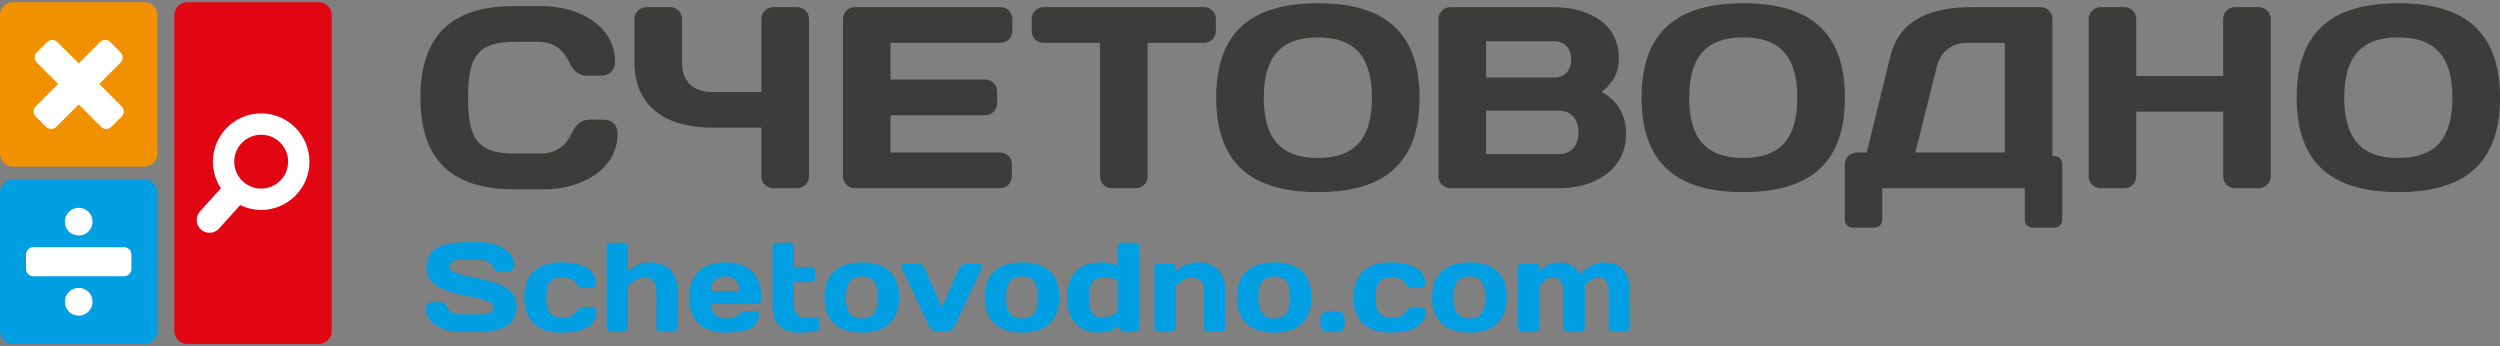 <?xml version="1.0" encoding="utf-8"?>
<!-- Generator: Adobe Illustrator 15.1.0, SVG Export Plug-In . SVG Version: 6.00 Build 0)  -->
<!DOCTYPE svg PUBLIC "-//W3C//DTD SVG 1.1//EN" "http://www.w3.org/Graphics/SVG/1.1/DTD/svg11.dtd">
<svg version="1.1" id="Layer_1" xmlns="http://www.w3.org/2000/svg" xmlns:xlink="http://www.w3.org/1999/xlink" x="0px" y="0px"
	 width="260px" height="36px" viewBox="0 0 260 36" enable-background="new 0 0 260 36" xml:space="preserve">
<rect x="0" y="0" width="260" height="36" fill="#808080" stroke="none"/>
<path fill="#009EE2" d="M0,20.01c0-0.739,0.605-1.344,1.345-1.344h13.679c0.739,0,1.345,0.605,1.345,1.344v14.416
	c0,0.74-0.605,1.346-1.345,1.346H1.346C0.605,35.772,0,35.167,0,34.426V20.01z"/>
<path fill="#E20613" d="M18.134,1.575c0-0.74,0.605-1.345,1.345-1.345h13.68c0.739,0,1.344,0.605,1.344,1.345v32.851
	c0,0.74-0.605,1.346-1.344,1.346h-13.68c-0.74,0-1.345-0.605-1.345-1.346V1.575z"/>
<path fill="#F29100" d="M0,1.575C0,0.835,0.605,0.23,1.346,0.23h13.679c0.739,0,1.345,0.605,1.345,1.345v14.416
	c0,0.739-0.605,1.345-1.345,1.345H1.346C0.605,17.336,0,16.73,0,15.991V1.575z"/>
<g>
	<path fill="#FFFFFF" d="M6.049,8.729L3.84,6.52c-0.308-0.308-0.308-0.778,0-1.086l1.05-1.05c0.307-0.308,0.778-0.308,1.086,0
		l2.209,2.208l2.208-2.208c0.307-0.308,0.778-0.308,1.086,0l1.05,1.05c0.308,0.308,0.308,0.778,0,1.086l-2.208,2.208l2.317,2.317
		c0.308,0.308,0.308,0.778,0,1.086l-1.05,1.05c-0.308,0.308-0.779,0.308-1.086,0l-2.317-2.317l-2.317,2.317
		c-0.308,0.308-0.778,0.308-1.086,0l-1.05-1.05c-0.308-0.308-0.308-0.779,0-1.086L6.049,8.729z"/>
</g>
<path fill="#FFFFFF" d="M27.162,11.793c-2.768,0-5.02,2.252-5.02,5.02c0,1.019,0.307,1.967,0.832,2.76l-2.175,2.416
	c-0.492,0.546-0.447,1.387,0.099,1.879c0.254,0.229,0.573,0.341,0.89,0.341c0.364,0,0.726-0.147,0.989-0.44l2.201-2.443
	c0.662,0.321,1.401,0.508,2.185,0.508c2.768,0,5.02-2.252,5.02-5.02C32.181,14.045,29.93,11.793,27.162,11.793z M27.162,19.615
	c-1.545,0-2.803-1.257-2.803-2.802s1.257-2.802,2.803-2.802c1.545,0,2.803,1.257,2.803,2.802S28.707,19.615,27.162,19.615z"/>
<g>
	<path fill="#FFFFFF" d="M12.896,25.708H3.474c-0.436,0-0.768,0.334-0.768,0.769v1.485c0,0.436,0.333,0.768,0.768,0.768h9.422
		c0.435,0,0.768-0.332,0.768-0.768v-1.485C13.664,26.042,13.331,25.708,12.896,25.708z"/>
	<circle fill="#FFFFFF" cx="8.185" cy="23.053" r="1.442"/>
	<circle fill="#FFFFFF" cx="8.185" cy="31.384" r="1.442"/>
</g>
<path fill="#3C3C3B" d="M53.466,0.635h2.933c3.659,0,7.56,1.964,7.56,5.784c0,1.211-0.996,1.453-1.345,1.453h-1.561
	c-0.753,0-1.372-0.35-1.883-1.453c-0.592-1.264-1.614-2.071-3.229-2.071H53.6c-3.874,0-4.923,1.426-4.923,5.811
	c0,4.386,1.049,5.812,4.923,5.812h2.61c1.614,0,2.637-0.807,3.229-2.071c0.511-1.104,1.13-1.453,1.883-1.453h1.561
	c0.35,0,1.345,0.242,1.345,1.453c0,3.82-3.901,5.785-7.56,5.785h-3.202c-6.431,0-9.74-2.987-9.74-9.525
	C43.726,3.622,47.035,0.635,53.466,0.635z"/>
<path fill="#3C3C3B" d="M65.978,1.98c0-0.673,0.565-1.238,1.264-1.238h2.449c0.672,0,1.237,0.538,1.237,1.238v4.412
	c0,2.072,1.103,3.175,3.175,3.175h5.085V1.98c0-0.7,0.565-1.238,1.237-1.238h2.448c0.7,0,1.265,0.538,1.265,1.238v16.358
	c0,0.673-0.564,1.237-1.265,1.237h-2.448c-0.672,0-1.237-0.538-1.237-1.21V13.28h-5.085c-4.735,0-8.125-2.072-8.125-6.888V1.98z"/>
<path fill="#3C3C3B" d="M105.289,1.98v1.237c0,0.7-0.565,1.238-1.238,1.238H92.617v3.82h9.847c0.672,0,1.238,0.565,1.238,1.238
	v1.237c0,0.673-0.565,1.238-1.238,1.238h-9.847v3.875h11.408c0.672,0,1.211,0.538,1.211,1.21v1.265c0,0.673-0.539,1.237-1.238,1.237
	H88.904c-0.699,0-1.237-0.564-1.237-1.264V1.954c0-0.673,0.565-1.211,1.237-1.211h15.147C104.724,0.743,105.289,1.281,105.289,1.98z
	"/>
<path fill="#3C3C3B" d="M125.217,0.743c0.699,0,1.237,0.538,1.237,1.238v1.237c0,0.7-0.538,1.238-1.237,1.238h-5.865v13.91
	c0,0.673-0.565,1.21-1.238,1.21h-2.475c-0.672,0-1.238-0.538-1.238-1.21V4.456h-5.865c-0.7,0-1.238-0.538-1.238-1.238V1.98
	c0-0.7,0.538-1.238,1.238-1.238H125.217z"/>
<path fill="#3C3C3B" d="M137.059,0.339c6.727,0,10.574,2.825,10.574,9.82c0,6.996-3.848,9.82-10.574,9.82
	c-6.726,0-10.574-2.824-10.574-9.82C126.485,3.164,130.333,0.339,137.059,0.339z M131.436,10.159c0,4.036,1.588,6.269,5.623,6.269
	s5.623-2.233,5.623-6.269s-1.588-6.269-5.623-6.269S131.436,6.124,131.436,10.159z"/>
<path fill="#3C3C3B" d="M149.604,1.98c0-0.673,0.538-1.238,1.238-1.238h10.68c3.363,0,6.835,1.453,6.835,5.354
	c0,1.345-0.458,2.395-1.776,3.471c1.776,0.942,2.529,2.583,2.529,4.358c0,3.74-3.282,5.65-6.969,5.65h-11.299
	c-0.7,0-1.238-0.564-1.238-1.237V1.98z M154.555,4.294v3.767h7.021c1.104,0,1.83-0.673,1.83-1.884c0-1.21-0.727-1.883-1.83-1.883
	H154.555z M154.555,11.504v4.521h7.506c1.398,0,2.098-0.915,2.098-2.26s-0.699-2.26-2.098-2.26H154.555z"/>
<path fill="#3C3C3B" d="M181.299,0.339c6.727,0,10.573,2.825,10.573,9.82c0,6.996-3.847,9.82-10.573,9.82s-10.573-2.824-10.573-9.82
	C170.726,3.164,174.573,0.339,181.299,0.339z M175.676,10.159c0,4.036,1.588,6.269,5.623,6.269s5.623-2.233,5.623-6.269
	s-1.588-6.269-5.623-6.269S175.676,6.124,175.676,10.159z"/>
<path fill="#3C3C3B" d="M231.211,11.612h-9.041v6.753c0,0.673-0.564,1.21-1.236,1.21h-2.449c-0.699,0-1.264-0.564-1.264-1.237V1.98
	c0-0.7,0.564-1.238,1.264-1.238h2.449c0.672,0,1.236,0.538,1.236,1.238v5.919h9.041V1.98c0-0.7,0.564-1.238,1.238-1.238h2.447
	c0.699,0,1.266,0.538,1.266,1.238v16.358c0,0.673-0.566,1.237-1.266,1.237h-2.447c-0.674,0-1.238-0.538-1.238-1.21V11.612z"/>
<path fill="#3C3C3B" d="M249.427,0.339c6.726,0,10.573,2.825,10.573,9.82c0,6.996-3.848,9.82-10.573,9.82
	c-6.727,0-10.573-2.824-10.573-9.82C238.854,3.164,242.701,0.339,249.427,0.339z M243.804,10.159c0,4.036,1.587,6.269,5.623,6.269
	s5.623-2.233,5.623-6.269s-1.587-6.269-5.623-6.269S243.804,6.124,243.804,10.159z"/>
<path fill="#3C3C3B" d="M213.665,16.234h-0.213V1.954c0-0.673-0.564-1.211-1.237-1.211h-7.103c-3.82,0-7.507,0.969-8.529,5.166
	l-2.447,9.955h-1.023c-0.525,0-0.98,0.33-1.156,0.794c-0.061,0.114-0.097,0.243-0.097,0.384v5.819c0,0.458,0.35,0.808,0.808,0.808
	h0.121h1.561h0.6c0.457,0,0.807-0.35,0.807-0.808v-3.284h14.821v3.284c0,0.458,0.35,0.808,0.808,0.808h2.281
	c0.457,0,0.807-0.35,0.807-0.808v-5.819C214.471,16.584,214.122,16.234,213.665,16.234z M208.501,15.863h-9.309l2.206-8.825
	c0.377-1.587,1.507-2.583,3.175-2.583h3.928V15.863z"/>
<g>
	<path fill="#009EE2" d="M48.432,25.194h1.631c1.658,0,3.434,0.96,3.434,2.367c0,0.592-0.487,0.711-0.658,0.711h-0.763
		c-0.368,0-0.658-0.172-0.868-0.605c-0.21-0.447-0.71-0.658-1.368-0.658h-1.934c-0.79,0-1.131,0.277-1.131,0.737
		c0,1.526,6.959,0.645,6.959,4.078c0,1.579-0.921,2.683-4.078,2.683h-1.947c-1.657,0-3.433-0.959-3.433-2.367
		c0-0.592,0.486-0.71,0.658-0.71h0.763c0.368,0,0.658,0.171,0.868,0.604c0.21,0.447,0.71,0.658,1.368,0.658h2.249
		c0.79,0,1.132-0.276,1.132-0.736c0-1.526-6.959-0.672-6.959-4.078C44.354,26.298,45.274,25.194,48.432,25.194z"/>
	<path fill="#009EE2" d="M56.813,30.942c0,1.447,0.434,2.092,1.75,2.092c0.671,0,1.158-0.25,1.381-0.605
		c0.185-0.289,0.408-0.473,0.737-0.473h0.96c0.224,0,0.395,0.17,0.395,0.395c0,1.499-1.368,2.236-3.631,2.236
		c-2.5,0-3.881-1.236-3.881-3.645c0-2.42,1.395-3.656,3.815-3.656c2.263,0,3.631,0.736,3.631,2.236c0,0.223-0.171,0.395-0.395,0.395
		h-0.96c-0.329,0-0.553-0.185-0.737-0.475c-0.224-0.354-0.71-0.604-1.381-0.604C57.247,28.837,56.813,29.482,56.813,30.942z"/>
	<path fill="#009EE2" d="M68.258,30.376c0-1.092-0.5-1.539-1.224-1.539c-0.645,0-1.25,0.447-1.723,0.921v4.302
		c0,0.224-0.171,0.395-0.395,0.395h-1.434c-0.224,0-0.395-0.171-0.395-0.395v-8.419c0-0.225,0.171-0.395,0.395-0.395h1.434
		c0.224,0,0.395,0.17,0.395,0.395v2.578c0.605-0.514,1.263-0.934,2.25-0.934c1.71,0,2.921,0.907,2.921,3.091v3.684
		c0,0.224-0.171,0.395-0.395,0.395h-1.434c-0.224,0-0.395-0.171-0.395-0.395V30.376z"/>
	<path fill="#009EE2" d="M73.93,31.614c0.092,1.052,0.565,1.512,1.644,1.512c0.552,0,1.039-0.157,1.263-0.434
		c0.171-0.211,0.408-0.342,0.737-0.342h0.96c0.224,0,0.394,0.17,0.394,0.395c0,1.367-1.407,1.842-3.512,1.842
		c-2.341,0-3.749-1.264-3.749-3.645c0-2.367,1.421-3.656,3.749-3.656c2.342,0,3.75,1.249,3.75,3.564v0.368
		c0,0.224-0.171,0.396-0.395,0.396H73.93z M73.916,30.258h2.986c-0.04-0.986-0.513-1.514-1.487-1.514
		C74.468,28.745,73.969,29.272,73.916,30.258z"/>
	<path fill="#009EE2" d="M83.112,34.586c-1.842,0-2.763-0.922-2.763-2.895v-6.051c0-0.225,0.171-0.395,0.395-0.395h1.434
		c0.224,0,0.395,0.17,0.395,0.395v2.144h1.789c0.224,0,0.395,0.171,0.395,0.396v0.762c0,0.225-0.171,0.396-0.395,0.396h-1.789v2.354
		c0,0.895,0.46,1.368,1.131,1.368c0.342,0,0.592-0.079,0.882-0.079h0.236c0.224,0,0.395,0.171,0.395,0.395v0.685
		c0,0.197-0.171,0.354-0.395,0.395C84.428,34.534,83.704,34.586,83.112,34.586z"/>
	<path fill="#009EE2" d="M93.506,30.929c0,2.421-1.395,3.657-3.881,3.657s-3.881-1.236-3.881-3.657s1.395-3.644,3.881-3.644
		S93.506,28.508,93.506,30.929z M91.282,30.929c0-1.552-0.539-2.185-1.657-2.185c-1.118,0-1.658,0.633-1.658,2.185
		s0.54,2.196,1.658,2.196C90.744,33.125,91.282,32.481,91.282,30.929z"/>
	<path fill="#009EE2" d="M97.479,34.455c-0.355,0-0.71-0.224-0.868-0.565l-2.776-5.906c-0.145-0.316-0.039-0.566,0.263-0.566h1.237
		c0.355,0,0.724,0.224,0.868,0.566l1.75,3.998l1.75-3.998c0.145-0.343,0.513-0.566,0.868-0.566h1.236
		c0.303,0,0.408,0.25,0.263,0.566l-2.776,5.906c-0.157,0.342-0.513,0.565-0.868,0.565H97.479z"/>
	<path fill="#009EE2" d="M110.163,30.929c0,2.421-1.395,3.657-3.881,3.657s-3.88-1.236-3.88-3.657s1.394-3.644,3.88-3.644
		S110.163,28.508,110.163,30.929z M107.939,30.929c0-1.552-0.54-2.185-1.658-2.185s-1.658,0.633-1.658,2.185s0.54,2.196,1.658,2.196
		S107.939,32.481,107.939,30.929z"/>
	<path fill="#009EE2" d="M110.953,30.942c0-2.42,1.395-3.656,3.447-3.656c0.79,0,1.316,0.157,1.855,0.328v-1.973
		c0-0.225,0.171-0.395,0.395-0.395h1.434c0.224,0,0.395,0.17,0.395,0.395v8.419c0,0.224-0.171,0.395-0.395,0.395h-1.237
		c-0.224,0-0.395-0.171-0.395-0.395v-0.197c-0.592,0.421-1.315,0.724-2.25,0.724C112.334,34.586,110.953,33.35,110.953,30.942z
		 M116.254,32.456V29.1c-0.539-0.171-1.065-0.263-1.395-0.263c-1.184,0-1.618,0.645-1.618,2.104c0,1.447,0.434,2.092,1.486,2.092
		C115.202,33.034,115.794,32.745,116.254,32.456z"/>
	<path fill="#009EE2" d="M125.227,30.376c0-1.092-0.5-1.539-1.224-1.539c-0.645,0-1.25,0.447-1.723,0.921v4.302
		c0,0.224-0.171,0.395-0.395,0.395h-1.434c-0.224,0-0.395-0.171-0.395-0.395v-6.249c0-0.223,0.171-0.395,0.395-0.395h1.434
		c0.224,0,0.395,0.172,0.395,0.395v0.408c0.605-0.514,1.263-0.934,2.25-0.934c1.71,0,2.92,0.907,2.92,3.091v3.684
		c0,0.224-0.171,0.395-0.395,0.395h-1.434c-0.224,0-0.395-0.171-0.395-0.395V30.376z"/>
	<path fill="#009EE2" d="M136.397,30.929c0,2.421-1.395,3.657-3.881,3.657c-2.486,0-3.881-1.236-3.881-3.657
		s1.395-3.644,3.881-3.644C135.002,27.286,136.397,28.508,136.397,30.929z M134.174,30.929c0-1.552-0.539-2.185-1.658-2.185
		c-1.117,0-1.657,0.633-1.657,2.185s0.54,2.196,1.657,2.196C133.635,33.125,134.174,32.481,134.174,30.929z"/>
	<path fill="#009EE2" d="M137.319,33.245c0-0.553,0.316-0.869,0.868-0.869h0.79c0.553,0,0.867,0.316,0.867,0.869v0.408
		c0,0.552-0.314,0.867-0.867,0.867h-0.79c-0.552,0-0.868-0.315-0.868-0.867V33.245z"/>
	<path fill="#009EE2" d="M143.055,30.942c0,1.447,0.434,2.092,1.75,2.092c0.67,0,1.157-0.25,1.381-0.605
		c0.184-0.289,0.408-0.473,0.736-0.473h0.961c0.223,0,0.395,0.17,0.395,0.395c0,1.499-1.368,2.236-3.631,2.236
		c-2.5,0-3.881-1.236-3.881-3.645c0-2.42,1.395-3.656,3.814-3.656c2.264,0,3.631,0.736,3.631,2.236c0,0.223-0.17,0.395-0.395,0.395
		h-0.96c-0.329,0-0.553-0.185-0.737-0.475c-0.223-0.354-0.71-0.604-1.381-0.604C143.489,28.837,143.055,29.482,143.055,30.942z"/>
	<path fill="#009EE2" d="M156.698,30.929c0,2.421-1.395,3.657-3.881,3.657s-3.881-1.236-3.881-3.657s1.395-3.644,3.881-3.644
		S156.698,28.508,156.698,30.929z M154.475,30.929c0-1.552-0.539-2.185-1.658-2.185c-1.118,0-1.658,0.633-1.658,2.185
		s0.54,2.196,1.658,2.196C153.936,33.125,154.475,32.481,154.475,30.929z"/>
	<path fill="#009EE2" d="M162.592,30.376c0-1.092-0.408-1.539-1.117-1.539c-0.553,0-0.961,0.354-1.369,0.921v4.302
		c0,0.224-0.171,0.395-0.395,0.395h-1.434c-0.225,0-0.395-0.171-0.395-0.395v-6.249c0-0.223,0.17-0.395,0.395-0.395h1.434
		c0.224,0,0.395,0.172,0.395,0.395v0.408c0.514-0.5,1.066-0.934,1.986-0.934c1.053,0,1.764,0.42,2.263,1.236
		c0.737-0.764,1.54-1.236,2.446-1.236c1.605,0,2.725,0.907,2.725,3.091v3.684c0,0.224-0.172,0.395-0.396,0.395h-1.434
		c-0.224,0-0.396-0.171-0.396-0.395v-3.684c0-1.092-0.406-1.539-1.117-1.539c-0.435,0-0.947,0.354-1.408,0.986
		c0.026,0.185,0.039,0.368,0.039,0.553v3.684c0,0.224-0.17,0.395-0.395,0.395h-1.434c-0.224,0-0.395-0.171-0.395-0.395V30.376z"/>
</g>
</svg>
